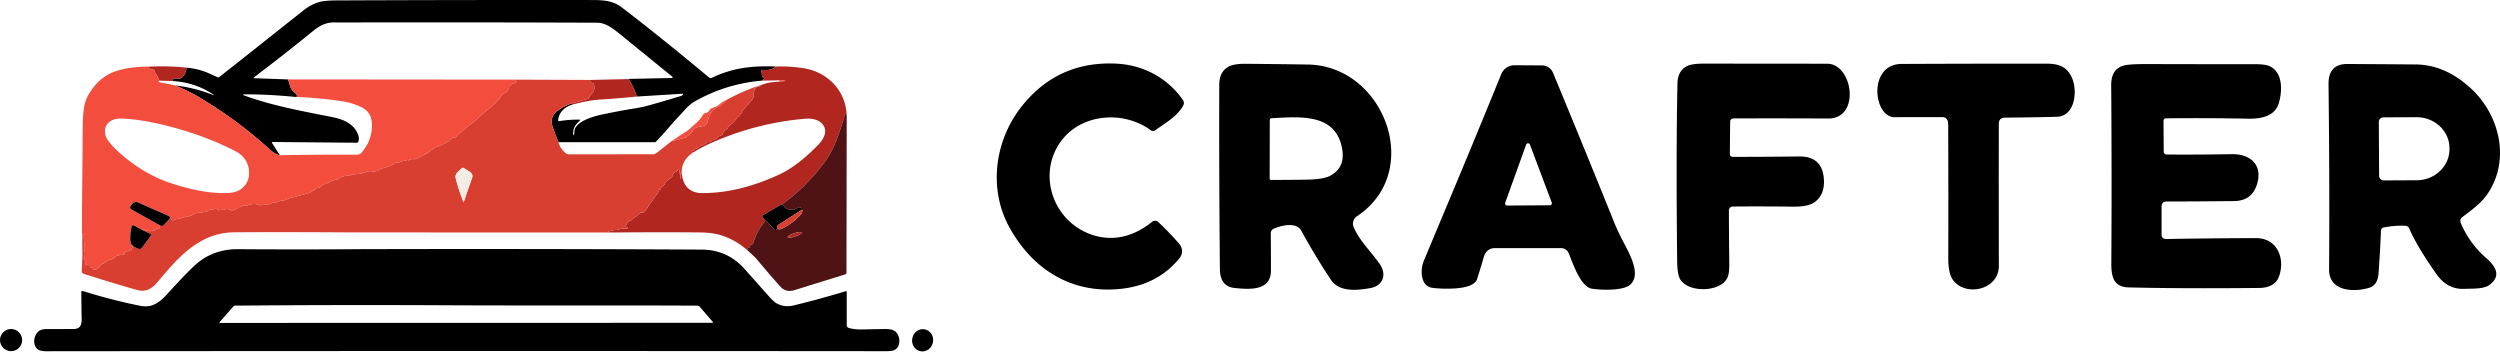 <svg viewBox="555.513 -80.075 1027.319 145.177" xmlns="http://www.w3.org/2000/svg"><path fill="#0" d="M874.29-52.734c-1.302 1.22-3.108 1.674-5.416 1.364a.397.397 0 0 0-.445.439l.219 2.125c.02.231.192.423.425.473l.185.034c.42.091.477.288.172.59l-.761.768c-9.749.822-18.868 3.611-27.355 8.364-3.099 1.734-4.539 3.915-6.719 6.191-3.27 3.407-6.136 7.109-9.489 10.489a.78.78 0 0 1-.582.247h-39.518c-1.202-2.912-2.029-5.121-2.481-6.63-.773-2.545-.106-4.605 2.001-6.177 1.934-1.444 3.965-2.507 6.095-3.188l.028.576c-3.072.933-5.567 3.133-5.773 6.506-.014.229.093.325.322.288a46.854 46.854 0 0 1 8.371-.644c.402.005.46.146.172.425-1.79 1.721-2.777 2.927-2.688 5.683.014.389.107.41.281.062.16-.315.231-.653.213-1.014-.178-4.237 7.726-6.466 10.832-7.131 5.165-1.11 9.943-2.008 14.336-2.694a50.212 50.212 0 0 0 5.491-1.207 530.071 530.071 0 0 0 13.136-3.839c.21-.064.395-.166.556-.308.511-.444.431-.643-.24-.597l-18.47 1.138c-.727-2.413-1.863-4.806-3.408-7.178.275.124.386.098.336-.075l17.483-.371a.3.3 0 0 0 .185-.534l-21.863-17.784c-3.284-2.633-5.876-4.388-9.146-4.402a17109.32 17109.32 0 0 0-107.205-.089c-4.196-.288-7.055 1.57-9.818 3.819a813.384 813.384 0 0 1-23.735 18.613c-.389.293-.341.448.144.467l13.746.5c.311 1.092.631 2.134.96 3.126.432 1.282 1.268 1.899 2.255 2.75.38.331.505.868.309 1.33-.01.022-.192.018-.549-.014-7.02-.699-13.851-1.058-20.492-1.076-1.285-.005-1.321.21-.109.644 11.792 4.209 23.858 6.335 36.089 8.789 4.36.878 8.782 2.804 10.359 7.329.269.777.311 1.602.123 2.475a.822.822 0 0 1-.815.658l-34.643-.301a.185.185 0 0 0-.167.274l.009.014 3.277 5.141c-1.239-.173-2.66-.992-4.264-2.454-8.753-7.994-18.523-15.193-29.309-21.596-2.495-1.481-5.666-3.032-9.509-4.655 5.699.727 10.939 2.052 15.721 3.976.516.211.545.158.089-.157-4.923-3.355-10.57-5.225-16.941-5.608.219-.965 1.115-1.274 2.687-.926.22.046.429.014.631-.096 1.558-.873 2.386-2.365 2.482-4.477 3.51.32 6.741 1.168 9.694 2.544 1.046.488 2.119.964 3.215 1.426a.586.586 0 0 0 .583-.076c2.674-2.116 5.336-4.218 7.987-6.307 4.534-3.574 13.431-10.625 26.69-21.15 1.988-1.577 4.134-2.707 6.438-3.387 1.453-.425 3.816-.647 7.089-.665 34.791-.146 69.516-.199 104.175-.158 4.641.007 9.056-.021 12.999 2.982 9.854 7.51 21.815 17.113 35.883 28.809.345.292.833.351 1.241.151 8.323-4.032 16.488-5.033 26.196-4.614Z"/><path fill="#b12720" d="M632.1-52.289c-.096 2.112-.924 3.604-2.482 4.477a.895.895 0 0 1-.631.096c-1.572-.348-2.468-.039-2.687.926l-4.601-.117c-.292-.023-.527-.091-.706-.206-.142-.087-.253-.279-.336-.576a5.124 5.124 0 0 0-1.145-2.097 1.169 1.169 0 0 1-.287-.611l-.055-.37c-.051-.338-.243-.544-.576-.617l-1.392-.322a.62.62 0 0 1-.446-.377c-.096-.233-.006-.441.268-.624 5.151-.228 10.176-.089 15.076.418Zm242.19-.445c3.588-.138 7.304.075 11.148.637 10.099 1.474 17.729 9.276 18.01 19.635l-.294-.72c-.165-.392-.286-.379-.364.042-.064.342-.171.68-.322 1.014-.101.215-.13.441-.089.679.045.293-.03.533-.226.72-.137.132-.233.29-.288.473-2.132 7.151-4.278 12.82-8.481 18.093-4.621 5.793-9.783 11.394-16.482 15.953l-7.966 4.58c-.211.119-.272.29-.185.514.114.302.333.581.658.837.004.32.073.632.206.939a.499.499 0 0 1-.076.562c-2.066 2.528-3.576 5.411-4.531 8.652-.096.329-.314.514-.652.555-.384.05-.594.27-.63.659a.769.769 0 0 1-.583.678c-.261.064-.51.179-.748.343-.032.027-.027.041.014.041l.178.007c.174.005.275.096.302.274.023.142-.003.311-.075.508-3.15-2.852-6.701-4.928-10.654-6.226-3.799-1.247-7.576-1.275-11.792-1.302a1935.004 1935.004 0 0 0-32.593.055l-2.393-.076c-.274-.009-.288-.073-.041-.192a7.463 7.463 0 0 1 3.654-.754.304.304 0 0 0 .267-.123.624.624 0 0 1 .192-.172c.174-.091.224-.046.151.138-.05.137-.025.173.076.109.113-.064.221-.13.322-.199.178-.123.372-.194.583-.212l2.495-.226c.566-.05.592-.197.076-.439l-.295-.137c-.243-.115-.307-.293-.192-.535a6.806 6.806 0 0 1 1.344-1.906.873.873 0 0 1 .569-.26.987.987 0 0 0 .788-.467c.123-.201.288-.363.494-.486a12.713 12.713 0 0 0 2.687-2.181.45.45 0 0 1 .391-.15.427.427 0 0 1 .24.089c.201.142.398.135.59-.021a8.02 8.02 0 0 0 1.707-1.872c.781-1.215 1.193-1.849 1.234-1.899a42.934 42.934 0 0 0 1.768-2.502c.522-.802 1.502-1.645 1.858-2.818a.47.47 0 0 1 .453-.37c.196-.019.302-.149.315-.391a.71.71 0 0 1 .24-.514l1.131-1.063c.165-.15.277-.334.336-.548.158-.528.288-.754.761-1.09a51.542 51.542 0 0 0 1.893-1.412c.173-.138.292-.314.356-.528.251-.892.82-1.538 1.707-1.941a.762.762 0 0 0 .398-.418c.055-.155.139-.297.254-.425.182-.197.305-.166.37.089a13.92 13.92 0 0 1 .425 3.812c-.005.124.031.137.11.041a.394.394 0 0 0 .082-.315c-.106-.691-.08-1.325.075-1.906.031-.124.187-.162.28-.069.019.02.034.044.042.069l.144.48c.727 5.055 3.535 7.587 8.426 7.596 10.005.019 20.534-2.525 31.585-7.63 5.965-2.756 11.525-7.61 16.064-12.266 2.358-2.413 4.161-5.937 1.446-8.727-1.892-1.947-4.854-2.119-7.281-1.899a119.696 119.696 0 0 0-36.171 9.05c-4.073 1.722-7.254 3.345-9.544 4.867-.183-.073-.304-.173-.363-.301-.106-.238-.039-.412.199-.521.141-.069.29-.108.445-.117.196-.014.323-.115.377-.302.069-.228.231-.349.487-.363a.747.747 0 0 0 .508-.24c.493-.526 1.135-.907 1.926-1.145a6.098 6.098 0 0 0 2.16-1.186.803.803 0 0 1 .658-.185c.47.073.845-.073 1.124-.439.155-.206.359-.336.61-.391a4.029 4.029 0 0 0 2.194-1.254c.206-.229.722-.492 1.55-.789a.521.521 0 0 0 .349-.384c.233-.9.752-1.547 1.557-1.94a.961.961 0 0 0 .452-.445c.357-.7.852-1.278 1.488-1.735.461-.334.792-.61.994-.83.5-.548 1.097-1.11 1.398-1.803.165-.388.464-.589.899-.603a.353.353 0 0 0 .342-.302c.064-.498.336-.834.816-1.007.11-.042.148-.117.117-.227-.065-.214-.026-.441.116-.678a.574.574 0 0 1 .062-.09 116.75 116.75 0 0 1 2.784-3.222.937.937 0 0 0 .178-.301 1.08 1.08 0 0 1 .493-.597 1.51 1.51 0 0 0 .487-.446c.48-.69.669-1.444.569-2.262a1.593 1.593 0 0 1 .055-.686l.391-1.343a.547.547 0 0 1 .439-.412.741.741 0 0 0 .5-.384.476.476 0 0 1 .48-.26c.686.041 1.015-.151.987-.576a114.53 114.53 0 0 0 1.879-.603c1.851-.611 3.983-.665 5.923-.871l2.098-.178c.361-.033.366-.091.014-.179-1.111-.269-2.279-.303-3.503-.102l-5.807.089.761-.768c.305-.302.248-.499-.172-.59l-.185-.034a.535.535 0 0 1-.425-.473l-.219-2.125a.397.397 0 0 1 .445-.439c2.308.31 4.114-.144 5.416-1.364Z"/><path fill="#f34d3d" d="M617.024-52.707c-.274.183-.364.391-.268.624a.62.62 0 0 0 .446.377l1.392.322c.333.073.525.279.576.617l.055.37c.036.233.132.437.287.611.549.612.93 1.311 1.145 2.097.083.297.194.489.336.576.179.115.414.183.706.206-.388-.009-.596-.007-.623.007-.563.302-.524.516.116.644l6.239 1.255c3.843 1.623 7.014 3.174 9.509 4.655 10.786 6.403 20.556 13.602 29.309 21.596 1.604 1.462 3.025 2.281 4.264 2.454 10.554-.183 21.091-.258 31.613-.226.324 0 .612-.041.864-.123.401-.124.665-.252.788-.384 2.943-3.195 4.472-6.909 4.587-11.141.102-3.805-1.159-6.424-4.608-8.001-2.468-1.129-4.925-1.88-7.37-2.255a166.713 166.713 0 0 0-19.505-1.817c.357.032.539.036.549.014a1.163 1.163 0 0 0-.309-1.33c-.987-.851-1.823-1.468-2.255-2.75a76.526 76.526 0 0 1-.96-3.126l93.418.082c-.101.242-.085.419.048.528a.24.24 0 0 0 .24.048.331.331 0 0 1 .199.007c.214.069.214.139 0 .213-.119.036-.176.116-.172.24 0 .196-.15.359-.342.37-.864.046-1.666.468-2.407 1.268a.982.982 0 0 0-.24.446c-.205.923-.674 1.629-1.405 2.118-1.152.768-2.041 1.682-2.667 2.743a1.224 1.224 0 0 1-.473.452 1.602 1.602 0 0 0-.535.453c-.325.443-.519.692-.583.747a177.73 177.73 0 0 1-7.267 6.232c-.032.022-.041.062-.027.116.009.046-.003.083-.035.11a283.883 283.883 0 0 1-7.486 6.074c-.48.38-.889.811-1.227 1.296a.635.635 0 0 1-.473.261c-.723.041-1.335.342-1.838.905a4.997 4.997 0 0 1-1.33 1.035 53.724 53.724 0 0 1-4.079 1.995.473.473 0 0 1-.309.021.544.544 0 0 0-.418.082l-3.476 2.516a.625.625 0 0 1-.507.11c-.197-.037-.318.027-.363.192a.502.502 0 0 1-.336.356c-.723.256-1.433.649-2.133 1.179a.98.98 0 0 1-.63.206 1.37 1.37 0 0 0-.926.308.46.46 0 0 1-.418.096c-.736-.173-1.415-.056-2.036.35-.151.101-.302.098-.453-.007-.21-.151-.393-.128-.548.069a.574.574 0 0 1-.549.226c-1.364-.171-2.166.775-3.469.644a1.064 1.064 0 0 0-.733.199 12.157 12.157 0 0 1-4.731 2.112 5.842 5.842 0 0 0-1.83.713 5.415 5.415 0 0 1-1.79.672c-.898.171-1.967-.336-2.989.055a61.934 61.934 0 0 1-1.652.624c-1.504.31-3.026.507-4.566.589a1.083 1.083 0 0 0-.604.226 1.458 1.458 0 0 1-1 .316c-1.509-.078-2.844.322-4.004 1.2-.17.128-.36.212-.569.253a12.945 12.945 0 0 0-4.512 1.783c-.191.123-.4.183-.623.178-.504-.009-.931.192-1.282.603-.563.65-1.294.999-2.194 1.049a.934.934 0 0 0-.617.254.926.926 0 0 0-.309.747c0 .069-.034.103-.103.103h-.288a.541.541 0 0 0-.356.13 4.336 4.336 0 0 1-1.831.905c-.503.115-.997.242-1.481.384a125.76 125.76 0 0 1-4.943 1.31 12.668 12.668 0 0 0-2.852 1.049 1.44 1.44 0 0 1-.644.164 5.801 5.801 0 0 0-3.174 1.015.48.48 0 0 1-.576 0c-.471-.316-.876-.247-1.214.206a.69.69 0 0 1-.48.281l-4.093.466a1.506 1.506 0 0 1-.72-.096c-1.243-.494-2.529-.521-3.859-.082a5.886 5.886 0 0 0-.837.342c-.325.16-.668.172-1.028.035a1.071 1.071 0 0 0-.645-.048c-.356.082-.69.226-1.001.432a.851.851 0 0 1-.603.13c-.315-.05-.519.084-.61.404-.75.471-1.541.887-2.372 1.248a.455.455 0 0 1-.542-.103c-.764-.735-1.645-.882-2.646-.439-.211.092-.43.131-.658.117a6.256 6.256 0 0 0-1.714.137c-.225.05-.396-.02-.515-.212a.843.843 0 0 0-.39-.329.762.762 0 0 0-.569-.014l-.912.329a1.03 1.03 0 0 1-.631.034c-.553-.132-1.035-.002-1.446.391a1.24 1.24 0 0 1-.528.295c-1.175.315-2.338.5-3.49.555a2.8 2.8 0 0 0-1.2.329c-.421.228-.834.441-1.241.638-.534.26-1.202.457-2.002.589-.805.133-1.552.327-2.242.583a6.671 6.671 0 0 1-1.549.343 4.48 4.48 0 0 0-1.721.542.61.61 0 0 1-.61 0c-.352-.188-.622-.54-.809-1.056-.308-.275-.48-.583-.877-.754a694.453 694.453 0 0 1-12.32-5.43c-.905-.407-1.687-.242-2.345.493l-.562.624c-.663.741-.56 1.353.308 1.838l11.326 6.328.185.425a.512.512 0 0 1-.027.5l-.329.528a.372.372 0 0 1-.22.165c-.16.041-.265.015-.315-.076-.178-.306-.373-.317-.583-.034-.21.283-.448.55-.713.802-.027.023-.039.016-.034-.021a.41.41 0 0 0-.014-.178c-.051-.164-.147-.199-.288-.103-.75.508-1.533.604-2.351.288a.795.795 0 0 0-.604.007c-.279.119-.505.055-.678-.192a.646.646 0 0 0-.521-.281 1.693 1.693 0 0 0-.645.123l-3.414-1.837a.593.593 0 0 0-.857.363c-.446 1.632-1.275 6.74.322 7.892-.21.091-.174.336.11.733.105.146.066.226-.117.24a.79.79 0 0 0-.507.22c-.041.036-.046.075-.014.116l.13.206c.069.105.046.187-.068.247l-.912.452a1.206 1.206 0 0 1-.658.13 1.635 1.635 0 0 0-.96.206.506.506 0 0 0-.274.494c.014.333-.14.562-.459.685-.471.187-.922.213-1.351.076a.347.347 0 0 0-.384.102.93.93 0 0 1-.672.288.89.89 0 0 0-.596.254 5.24 5.24 0 0 1-2.174 1.262 6.757 6.757 0 0 0-2.653 1.46 1.87 1.87 0 0 1-.768.397c-.402.096-.713.341-.932.734-.567 1.006-1.388 1.547-2.461 1.625-.243.018-.387-.091-.432-.329-.046-.256-.216-.418-.508-.487-.251-.06-.414-.125-.486-.199a1.082 1.082 0 0 1-.343-.699c-.024-.187-.126-.252-.309-.192-.384.128-.699.032-.946-.288-.197-.256-.302-.224-.315.096a.323.323 0 0 1-.137.254c-.202.159-.286.111-.254-.144.11-.869.052-1.639-.171-2.311-.257-.772-.364-1.485-.323-2.139.062-1.138.453-2.098.261-3.243a22.665 22.665 0 0 1-.288-4.723c.004-.087-.037-.131-.123-.131h-.206c-.215 0-.322.108-.322.323l.034 8.597a662.462 662.462 0 0 1-.144-21.562c.1-10.709.196-21.42.288-32.133.018-2.272.153-4.452.404-6.541a15.909 15.909 0 0 1 2.002-6.088c2.793-4.863 6.561-8.081 11.306-9.653 3.706-1.225 8.302-1.839 13.787-1.844Zm-9.036 21.486c-2.286-.205-3.993-.169-5.122.11-4.531 1.111-5.416 5.656-2.728 9.084 1.138 1.453 2.287 2.715 3.448 3.784 7.194 6.646 14.939 11.246 23.235 13.801 7.706 2.372 15.165 4.059 22.857 3.641 9.976-.542 10.798-12.903 2.866-17.003-7.976-4.122-16.546-7.413-25.709-9.872-6.349-1.701-12.06-2.948-18.847-3.545Z"/><path fill="#b12720" d="M813.78-47.579c1.545 2.372 2.681 4.765 3.408 7.178a405.29 405.29 0 0 1-15.899 1.296c-2.464.151-6.01.83-10.64 2.036l-.028-.576 6.465-1.823a.765.765 0 0 0 .508-.425 7.014 7.014 0 0 1 1.261-1.831c.402-.416.665-.917.789-1.501a4.742 4.742 0 0 0-.007-2.105.659.659 0 0 0-.453-.501c-1.175-.402-1.513-.868-1.014-1.398l15.61-.35Z"/><path fill="#d93f31" d="m767.325-47.353 30.845.124c-.499.53-.161.996 1.014 1.398a.659.659 0 0 1 .453.501c.16.667.162 1.369.007 2.105a3.017 3.017 0 0 1-.789 1.501 7.014 7.014 0 0 0-1.261 1.831.765.765 0 0 1-.508.425l-6.465 1.823c-2.13.681-4.161 1.744-6.095 3.188-2.107 1.572-2.774 3.632-2.001 6.177.452 1.509 1.279 3.718 2.481 6.63.521 1.901 1.574 3.444 3.161 4.628.311.236.692.363 1.083.363l34.437-.014c.617 0 1.219-.21 1.707-.596l5.985-4.724 5.883-1.583a.638.638 0 0 0 .274-.151l2.173-1.954c.165-.151.286-.329.364-.535.226-.631.754-1.227 1.426-1.378.31-.069.603-.173.877-.315.201-.101.416-.151.645-.151 1.494 0 2.975-.747 3.339-2.324.292-1.289.726-2.407 1.302-3.353.727-1.198 1.862-2.116 3.408-2.756.735-.306 1.786-1.177 3.153-2.612a82.075 82.075 0 0 1 13.842-5.992c.028.425-.301.617-.987.576a.476.476 0 0 0-.48.26.741.741 0 0 1-.5.384.547.547 0 0 0-.439.412l-.391 1.343a1.593 1.593 0 0 0-.055.686c.1.818-.089 1.572-.569 2.262a1.51 1.51 0 0 1-.487.446 1.08 1.08 0 0 0-.493.597.937.937 0 0 1-.178.301 116.75 116.75 0 0 0-2.784 3.222.574.574 0 0 0-.062.09c-.142.237-.181.464-.116.678.031.11-.007.185-.117.227-.48.173-.752.509-.816 1.007a.353.353 0 0 1-.342.302c-.435.014-.734.215-.899.603-.301.693-.898 1.255-1.398 1.803-.202.22-.533.496-.994.83a4.776 4.776 0 0 0-1.488 1.735.961.961 0 0 1-.452.445c-.805.393-1.324 1.04-1.557 1.94a.521.521 0 0 1-.349.384c-.828.297-1.344.56-1.55.789a4.029 4.029 0 0 1-2.194 1.254 1.012 1.012 0 0 0-.61.391c-.279.366-.654.512-1.124.439a.803.803 0 0 0-.658.185 6.098 6.098 0 0 1-2.16 1.186c-.791.238-1.433.619-1.926 1.145a.747.747 0 0 1-.508.24c-.256.014-.418.135-.487.363-.054.187-.181.288-.377.302a1.157 1.157 0 0 0-.445.117c-.238.109-.305.283-.199.521.059.128.18.228.363.301-3.387 2.295-4.895 5.298-4.525 9.009l-.144-.48c-.041-.124-.2-.162-.285-.069a.16.16 0 0 0-.037.069c-.155.581-.181 1.215-.075 1.906a.394.394 0 0 1-.082.315c-.079.096-.115.083-.11-.041a13.92 13.92 0 0 0-.425-3.812c-.065-.255-.188-.286-.37-.089-.115.128-.199.27-.254.425a.762.762 0 0 1-.398.418c-.887.403-1.456 1.049-1.707 1.941-.064.214-.183.39-.356.528-.631.493-1.262.964-1.893 1.412-.473.336-.603.562-.761 1.09a1.136 1.136 0 0 1-.336.548l-1.131 1.063a.71.71 0 0 0-.24.514c-.013.242-.119.372-.315.391a.47.47 0 0 0-.453.37c-.356 1.173-1.336 2.016-1.858 2.818a42.934 42.934 0 0 1-1.768 2.502c-.041.05-.453.684-1.234 1.899a8.02 8.02 0 0 1-1.707 1.872c-.192.156-.389.163-.59.021a.427.427 0 0 0-.24-.089.45.45 0 0 0-.391.15 12.713 12.713 0 0 1-2.687 2.181 1.428 1.428 0 0 0-.494.486.987.987 0 0 1-.788.467.873.873 0 0 0-.569.26 6.806 6.806 0 0 0-1.344 1.906c-.115.242-.051.42.192.535l.295.137c.516.242.49.389-.076.439l-2.495.226a1.187 1.187 0 0 0-.583.212 4.523 4.523 0 0 1-.322.199c-.101.064-.126.028-.076-.109.073-.184.023-.229-.151-.138a.624.624 0 0 0-.192.172.304.304 0 0 1-.267.123 7.463 7.463 0 0 0-3.654.754c-.247.119-.233.183.041.192l2.393.076-108.44-.041c-21.002-.133-36.894-.144-47.675-.035-14.144.137-22.968 10.325-31.243 20.259-2.516 3.017-4.922 4.498-8.857 3.374a747.339 747.339 0 0 1-21.692-6.582 1.124 1.124 0 0 1-.775-1.118l.288-6.211-.034-8.597c0-.215.107-.323.322-.323h.206c.086 0 .127.044.123.131a22.665 22.665 0 0 0 .288 4.723c.192 1.145-.199 2.105-.261 3.243-.041.654.066 1.367.323 2.139.223.672.281 1.442.171 2.311-.032.255.052.303.254.144a.323.323 0 0 0 .137-.254c.013-.32.118-.352.315-.096.247.32.562.416.946.288.183-.06.285.005.309.192.027.274.141.507.343.699.072.074.235.139.486.199.292.069.462.231.508.487.045.238.189.347.432.329 1.073-.078 1.894-.619 2.461-1.625.219-.393.53-.638.932-.734a1.87 1.87 0 0 0 .768-.397 6.757 6.757 0 0 1 2.653-1.46 5.24 5.24 0 0 0 2.174-1.262.89.89 0 0 1 .596-.254.93.93 0 0 0 .672-.288.347.347 0 0 1 .384-.102c.429.137.88.111 1.351-.076.319-.123.473-.352.459-.685a.506.506 0 0 1 .274-.494c.288-.165.608-.233.96-.206.233.019.452-.025.658-.13l.912-.452c.114-.06.137-.142.068-.247l-.13-.206c-.032-.041-.027-.08.014-.116a.79.79 0 0 1 .507-.22c.183-.014.222-.094.117-.24-.284-.397-.32-.642-.11-.733.823.663 1.659 1.124 2.509 1.384a1.249 1.249 0 0 0 1.351-.445l3.661-4.909a.522.522 0 0 0-.185-.775l-3.387-1.673c.228-.087.443-.128.645-.123a.646.646 0 0 1 .521.281c.173.247.399.311.678.192a.795.795 0 0 1 .604-.007c.818.316 1.601.22 2.351-.288.141-.096.237-.061.288.103a.41.41 0 0 1 .014.178c-.005.037.007.044.034.021.265-.252.503-.519.713-.802.21-.283.405-.272.583.034.05.091.155.117.315.076a.372.372 0 0 0 .22-.165l.329-.528a.512.512 0 0 0 .027-.5l-.185-.425c.74.493 1.375.44 1.906-.158.878-.987 1.776-1.824 2.564-2.941.187.516.457.868.809 1.056a.61.61 0 0 0 .61 0 4.48 4.48 0 0 1 1.721-.542 6.671 6.671 0 0 0 1.549-.343c.69-.256 1.437-.45 2.242-.583.8-.132 1.468-.329 2.002-.589.407-.197.82-.41 1.241-.638a2.8 2.8 0 0 1 1.2-.329 16.487 16.487 0 0 0 3.49-.555c.2-.055.377-.153.528-.295.411-.393.893-.523 1.446-.391.215.055.425.043.631-.034l.912-.329a.762.762 0 0 1 .569.014.843.843 0 0 1 .39.329c.119.192.29.262.515.212a6.256 6.256 0 0 1 1.714-.137c.228.014.447-.025.658-.117 1.001-.443 1.882-.296 2.646.439.155.156.336.19.542.103a17.754 17.754 0 0 0 2.372-1.248c.091-.32.295-.454.61-.404a.851.851 0 0 0 .603-.13c.311-.206.645-.35 1.001-.432.22-.05.434-.035.645.048.36.137.703.125 1.028-.035.274-.137.553-.251.837-.342 1.33-.439 2.616-.412 3.859.082.234.091.474.123.72.096l4.093-.466a.69.69 0 0 0 .48-.281c.338-.453.743-.522 1.214-.206a.48.48 0 0 0 .576 0 5.801 5.801 0 0 1 3.174-1.015 1.44 1.44 0 0 0 .644-.164 12.668 12.668 0 0 1 2.852-1.049 125.76 125.76 0 0 0 4.943-1.31c.484-.142.978-.269 1.481-.384a4.336 4.336 0 0 0 1.831-.905.541.541 0 0 1 .356-.13h.288c.069 0 .103-.034.103-.103a.926.926 0 0 1 .309-.747.934.934 0 0 1 .617-.254c.9-.05 1.631-.399 2.194-1.049.351-.411.778-.612 1.282-.603.223.005.432-.055.623-.178a12.945 12.945 0 0 1 4.512-1.783c.209-.041.399-.125.569-.253 1.16-.878 2.495-1.278 4.004-1.2.374.018.708-.087 1-.316.179-.137.38-.212.604-.226a30.664 30.664 0 0 0 4.566-.589c.031-.005.583-.213 1.652-.624 1.022-.391 2.091.116 2.989-.055a5.415 5.415 0 0 0 1.79-.672 5.842 5.842 0 0 1 1.83-.713 12.157 12.157 0 0 0 4.731-2.112c.211-.154.472-.225.733-.199 1.303.131 2.105-.815 3.469-.644a.574.574 0 0 0 .549-.226c.155-.197.338-.22.548-.069.151.105.302.108.453.007.621-.406 1.3-.523 2.036-.35a.46.46 0 0 0 .418-.096 1.37 1.37 0 0 1 .926-.308.98.98 0 0 0 .63-.206c.7-.53 1.41-.923 2.133-1.179a.502.502 0 0 0 .336-.356c.045-.165.166-.229.363-.192.187.036.356 0 .507-.11l3.476-2.516a.544.544 0 0 1 .418-.082c.114.027.217.02.309-.021a53.724 53.724 0 0 0 4.079-1.995 4.997 4.997 0 0 0 1.33-1.035c.503-.563 1.115-.864 1.838-.905a.635.635 0 0 0 .473-.261 6.089 6.089 0 0 1 1.227-1.296 283.883 283.883 0 0 0 7.486-6.074c.032-.027.044-.064.035-.11-.014-.054-.005-.094.027-.116a177.73 177.73 0 0 0 7.267-6.232c.064-.055.258-.304.583-.747.141-.188.32-.338.535-.453.201-.11.358-.26.473-.452.626-1.061 1.515-1.975 2.667-2.743.731-.489 1.2-1.195 1.405-2.118a.982.982 0 0 1 .24-.446c.741-.8 1.543-1.222 2.407-1.268a.367.367 0 0 0 .342-.37c-.004-.124.053-.204.172-.24.214-.074.214-.144 0-.213a.331.331 0 0 0-.199-.007.24.24 0 0 1-.24-.048c-.133-.109-.149-.286-.048-.528ZM742.733-7.081c.727 3.256 1.879 6.348 2.982 9.502.183.535.366.535.549 0a521.857 521.857 0 0 1 3.229-9.331c.361-1.015.069-1.849-.878-2.502a33.531 33.531 0 0 0-2.571-1.618c-.274-.16-.525-.133-.754.082-.98.905-2.907 2.31-2.557 3.867Z"/><path fill="#f34d3d" d="M875.867-46.571c.096-.42-.368-.574-1.391-.459 1.224-.201 2.392-.167 3.503.102.352.088.347.146-.014.179l-2.098.178Zm-21.644 7.466c-1.367 1.435-2.418 2.306-3.153 2.612-1.546.64-2.681 1.558-3.408 2.756-.576.946-1.01 2.064-1.302 3.353-.364 1.577-1.845 2.324-3.339 2.324-.229 0-.444.05-.645.151a3.594 3.594 0 0 1-.877.315c-.672.151-1.2.747-1.426 1.378a1.376 1.376 0 0 1-.364.535l-2.173 1.954a.638.638 0 0 1-.274.151l-5.883 1.583a193.112 193.112 0 0 1 5.773-3.805 14.479 14.479 0 0 0 2.057-1.583 49.724 49.724 0 0 1 2.064-1.831c1.247-1.056 2.331-2.345 3.249-3.867.169-.283.418-.452.747-.507.851-.132 1.465-.56 1.845-1.282.164-.311.408-.535.733-.672a60.75 60.75 0 0 1 1.824-.74c.544-.211 1.087-.554 1.632-1.029a10.067 10.067 0 0 1 2.92-1.796Z"/><path fill="#501315" d="m903.448-32.462-.096 64.473a.688.688 0 0 1-.486.658l-21.137 6.561c-2.185.544-3.924.139-5.217-1.213-1.669-1.742-5.01-5.595-10.024-11.559-.626-.746-1.851-1.918-3.674-3.517.072-.197.098-.366.075-.508-.027-.178-.128-.269-.302-.274l-.178-.007c-.041 0-.046-.014-.014-.041.238-.164.487-.279.748-.343a.769.769 0 0 0 .583-.678c.036-.389.246-.609.63-.659.338-.041.556-.226.652-.555.955-3.241 2.465-6.124 4.531-8.652a.499.499 0 0 0 .076-.562 2.416 2.416 0 0 1-.206-.939l4.347 4.559a.524.524 0 0 0 .569.144c.31-.096.473-.412.486-.946.412.699.992.875 1.742.527a25.044 25.044 0 0 0 8.001-5.889c.219-.238.381-.498.486-.781.388-1.034.247-1.349-.425-.946.078-.362.092-.643.041-.844a.654.654 0 0 0-.959-.404c-2.885 1.668-5.149 1.218-6.795-1.351 6.699-4.559 11.861-10.16 16.482-15.953 4.203-5.273 6.349-10.942 8.481-18.093.055-.183.151-.341.288-.473.196-.187.271-.427.226-.72a1.114 1.114 0 0 1 .089-.679c.151-.334.258-.672.322-1.014.078-.421.199-.434.364-.042l.294.72Zm-18.546 47.939c-.123-.363-1.499-.225-3.073.308-1.575.534-2.752 1.259-2.629 1.622.123.362 1.499.223 3.073-.31 1.574-.533 2.752-1.258 2.629-1.62Z"/><path fill="#f2ece2" d="M745.715 2.421c-1.103-3.154-2.255-6.246-2.982-9.502-.35-1.557 1.577-2.962 2.557-3.867.229-.215.48-.242.754-.082.928.53 1.785 1.069 2.571 1.618.947.653 1.239 1.487.878 2.502a521.857 521.857 0 0 0-3.229 9.331c-.183.535-.366.535-.549 0Z"/><path fill="#0" d="M625.525 9.332c-.788 1.117-1.686 1.954-2.564 2.941-.531.598-1.166.651-1.906.158l-11.326-6.328c-.868-.485-.971-1.097-.308-1.838l.562-.624c.658-.735 1.44-.9 2.345-.493a694.453 694.453 0 0 0 12.32 5.43c.397.171.569.479.877.754Zm251.377-5.54c1.646 2.569 3.91 3.019 6.795 1.351a.654.654 0 0 1 .959.404c.051.201.037.482-.041.844a9189.29 9189.29 0 0 0-9.043 5.793c-.534.343-.788.774-.761 1.296-.013.534-.176.85-.486.946a.524.524 0 0 1-.569-.144l-4.347-4.559c-.325-.256-.544-.535-.658-.837-.087-.224-.026-.395.185-.514l7.966-4.58Z"/><path fill="#d93f31" d="M874.811 13.48c-.027-.522.227-.953.761-1.296a9189.29 9189.29 0 0 1 9.043-5.793c.672-.403.813-.088.425.946a2.361 2.361 0 0 1-.486.781 25.044 25.044 0 0 1-8.001 5.889c-.75.348-1.33.172-1.742-.527Z"/><path fill="#0" d="m613.918 14.384 3.387 1.673a.522.522 0 0 1 .185.775l-3.661 4.909a1.249 1.249 0 0 1-1.351.445c-.85-.26-1.686-.721-2.509-1.384-1.597-1.152-.768-6.26-.322-7.892a.593.593 0 0 1 .857-.363l3.414 1.837Z"/><ellipse fill="#b12720" transform="rotate(-18.7 490.955 -2670.304)" rx="3.01" ry=".692"/><path fill="#0" d="M704.765 22.31c46.341-.115 92.685-.055 139.03.178 7.117.036 13.008 2.688 17.675 7.953a5052.68 5052.68 0 0 0 10.496 11.792c.69.773 1.458 1.479 2.304 2.119 2.239 1.371 4.712 1.727 7.418 1.069a391.721 391.721 0 0 0 21.363-5.834.322.322 0 0 1 .411.308l-.007 13.63a1.22 1.22 0 0 0 .892 1.172c1.599.448 3.354.651 5.265.61 3.414-.073 6.563-.132 9.447-.178 1.97-.027 3.377.272 4.223.898 2.311 1.721 2.613 6.451-.335 7.795-.618.279-1.756.418-3.415.418-114.973-.104-229.946-.098-344.919.021-1.604 0-2.752-.233-3.441-.699-2.455-1.666-1.872-5.842.24-7.535.735-.59 1.858-.884 3.366-.884 3.784 0 7.415-.005 10.894-.014 3.051-.014 3.455-1.92 3.394-4.6a536.192 536.192 0 0 1-.131-10.579.46.46 0 0 1 .597-.439 233.769 233.769 0 0 0 23.563 6.075c5.513 1.117 8.591-2.002 12.053-5.821 3.876-4.273 7.116-7.663 9.722-10.167 5.082-4.9 11.193-7.324 18.332-7.274 17.19.123 34.378.118 51.563-.014Zm143.569 29.796-5.245-6.095a1.402 1.402 0 0 0-1.062-.487c-34.54-.185-69.087.02-103.634-.158-28.79-.146-57.566-.096-86.329.151a.802.802 0 0 0-.61.281l-5.725 6.527a.178.178 0 0 0 .137.295l202.249-.041c.42 0 .493-.158.219-.473Z"/><circle fill="#0" cx="560.065" cy="59.674" r="4.552"/><ellipse fill="#0" transform="rotate(101.3 442.823 413.058)" rx="4.587" ry="4.319"/><path fill="#0" d="M1002.483 15.73c9.611 4.012 18.78 1.567 26.517-4.7a1.86 1.86 0 0 1 2.432.099 118.534 118.534 0 0 1 8.485 8.78c1.582 1.826 1.876 4.159.227 6.181-5.767 7.039-13.425 11.174-22.974 12.404-20.592 2.641-37.154-7.458-46.914-25.244-8.746-15.958-5.872-35.799 5.093-49.604 9.887-12.467 22.821-18.325 38.802-17.575 11.014.506 21.081 5.775 27.446 14.93.468.659.525 1.531.146 2.251-2.364 4.473-7.601 7.375-11.585 10.265a1.427 1.427 0 0 1-1.68-.016c-11.488-8.501-29.487-6.935-37.646 5.416-8.582 13.005-2.756 30.775 11.651 36.813Zm75.224.065c.055 5.158.073 10.292.065 15.403-.032 8.341-8.796 7.701-14.961 7.067-3.951-.414-5.953-2.991-6.006-7.736a5834.764 5834.764 0 0 1-.262-75.808c.023-3.635 1.349-6.133 3.983-7.492 1.489-.76 3.868-1.125 7.13-1.091 8.472.076 16.92.178 25.341.309 31.263.473 47.824 43.959 20.151 62.331a3.704 3.704 0 0 0-1.353 4.57c2.399 5.548 7.148 9.986 10.719 15.125 2.953 4.261 1.308 8.894-3.85 9.826-5.402.978-12.827 1.745-16.236-3.38a278.232 278.232 0 0 1-12.124-20.086c-2.106-3.834-8.012-2.302-11.294-.981a2.054 2.054 0 0 0-1.303 1.943Zm-.458-22.501a.554.554 0 0 0 .556.57c4.797 0 9.62-.038 14.472-.115 4.689-.062 7.964-.591 9.824-1.582 4.08-2.187 5.75-5.725 5.009-10.621-2.316-15.274-17.443-13.626-28.962-13.055-.568.021-.849.314-.849.881l-.05 23.922Zm190.408-8.909c8.519 0 17.607-.055 27.265-.165 6.049-.063 9.391 2.829 10.023 8.683.465 4.471-.736 7.8-3.608 9.984-1.776 1.36-4.788 2.013-9.039 1.959a1098.34 1098.34 0 0 0-24.738-.05c-.886.012-1.6.724-1.6 1.599.022 7.54.076 14.872.165 21.997.022 2.633-.229 4.508-.752 5.629-2.854 6.135-16.447 6.331-19.548.441-.71-1.36-1.082-3.813-1.125-7.361-.317-30.163-.274-54.471.129-72.92.086-3.514 1.44-5.902 4.064-7.163 1.326-.642 3.757-.964 7.292-.964 16.733.034 33.452.05 50.16.05 10.557 0 13.871 22.598.41 22.518a4594.81 4594.81 0 0 0-38.772-.034c-.99.013-1.489.507-1.499 1.486l-.131 12.988c0 .883.432 1.323 1.304 1.323Zm88.162-14.916c-.358-.924-1.037-1.391-2.039-1.402-6.733-.033-13.297-.028-19.695.017-8.794.065-11.11-21.818 2.857-21.883a9853.11 9853.11 0 0 1 59.557-.113c5.125 0 8.65 1.29 10.64 6.297 2.039 5.192 1.095 15.34-6.543 15.535-6.614.177-13.664.29-21.147.343-1.709.011-2.567.875-2.577 2.593-.024 18.723-.017 38.173.013 58.353 0 9.789-13.394 12.742-18.683 5.989-1.402-1.808-2.1-4.847-2.086-9.12.043-17.44.033-35.556-.034-54.355 0-1.065-.089-1.816-.263-2.254Zm88.736.263.097 12.53c0 .636.515 1.152 1.161 1.159 8.547.067 17.495.017 26.839-.145 7.638-.114 12.876 4.486 10.282 12.513-1.428 4.452-4.543 6.703-9.351 6.756-9.627.11-18.896.169-27.804.182-1.328.011-1.996.68-2.006 2.005l-.017 11.52c0 1.284.64 1.914 1.925 1.895 12.041-.22 24.337-.345 36.894-.377 8.941-.016 12.123 8.747 9.366 15.959-1.273 3.312-4.504 4.486-8.029 4.52-21.268.216-39.189.143-53.765-.229-6.184-.165-7.083-4.584-7.033-10.035.152-22.975.136-47.31-.05-73.006-.032-4.699 1.871-7.445 5.712-8.239 1.634-.338 4.579-.5 8.843-.489 15.022.043 30.047.065 45.07.065 2.828 0 4.868.376 6.119 1.125 4.896 2.972 4.52 10.086 3.149 14.816-1.55 5.337-7.066 6.56-12.63 6.445a1039.512 1039.512 0 0 0-33.598-.144c-.783 0-1.174.39-1.174 1.174Zm90.414 43.681a1.305 1.305 0 0 0-1.044 1.226 563.745 563.745 0 0 1-.995 17.524c-.229 3.318-1.523 5.33-3.884 6.035-6.218 1.879-16.513 1.552-16.448-7.555.172-21.929.099-47.281-.227-76.054-.067-5.603 2.506-8.392 7.719-8.371 9.188.055 18.578.119 28.163.195 7.897.077 15.324 3.253 22.288 9.53 12.37 11.16 16.873 30.399 6.607 44.434-2.464 3.377-6.444 6.2-9.869 8.811-.7.534-.95 1.473-.605 2.286 2.359 5.599 5.827 10.401 10.394 14.404 3.72 3.265 6.495 7.148 1.65 10.983-2.498 1.975-7.228 1.599-10.364 1.763-4.732.259-8.611-1.752-11.633-6.039-5.31-7.549-9.034-13.791-11.177-18.733-.307-.717-.85-1.098-1.633-1.138-2.763-.153-5.744.08-8.942.699Zm-1.942-43.322.131 22.059a1.925 1.925 0 0 0 1.925 1.91l13.559-.064c7.458-.039 13.472-5.783 13.431-12.826v-.424c-.045-7.033-6.115-12.7-13.561-12.662l-13.56.065c-1.07 0-1.935.87-1.925 1.942Zm-332.94 53.798a3.311 3.311 0 0 0-3.034-1.991l-27.333-.016a4.544 4.544 0 0 0-4.355 3.264 386.758 386.758 0 0 1-2.873 9.463c-1.582 4.977-15.565 4.015-18.52 3.575-4.764-.701-4.896-7.426-3.427-10.95a6926.229 6926.229 0 0 1 7.018-16.789 5515.763 5515.763 0 0 0 24.849-60.032 5.877 5.877 0 0 1 5.5-3.673l11.275.067a4.913 4.913 0 0 1 4.502 3.035 6578.936 6578.936 0 0 1 25.229 61.694c1.033 2.535 2.435 5.473 4.209 8.812 2.677 5.025 6.625 12.776 2.237 16.596-3.004 2.595-12.336 2.168-15.714 1.613-4.764-.799-7.931-10.868-9.563-14.668Zm-26.06-20.609a.835.835 0 0 0 .801 1.11l17.558-.114a.834.834 0 0 0 .783-1.126l-8.959-23.809a.832.832 0 0 0-1.566.017l-8.617 23.922Z"/></svg>